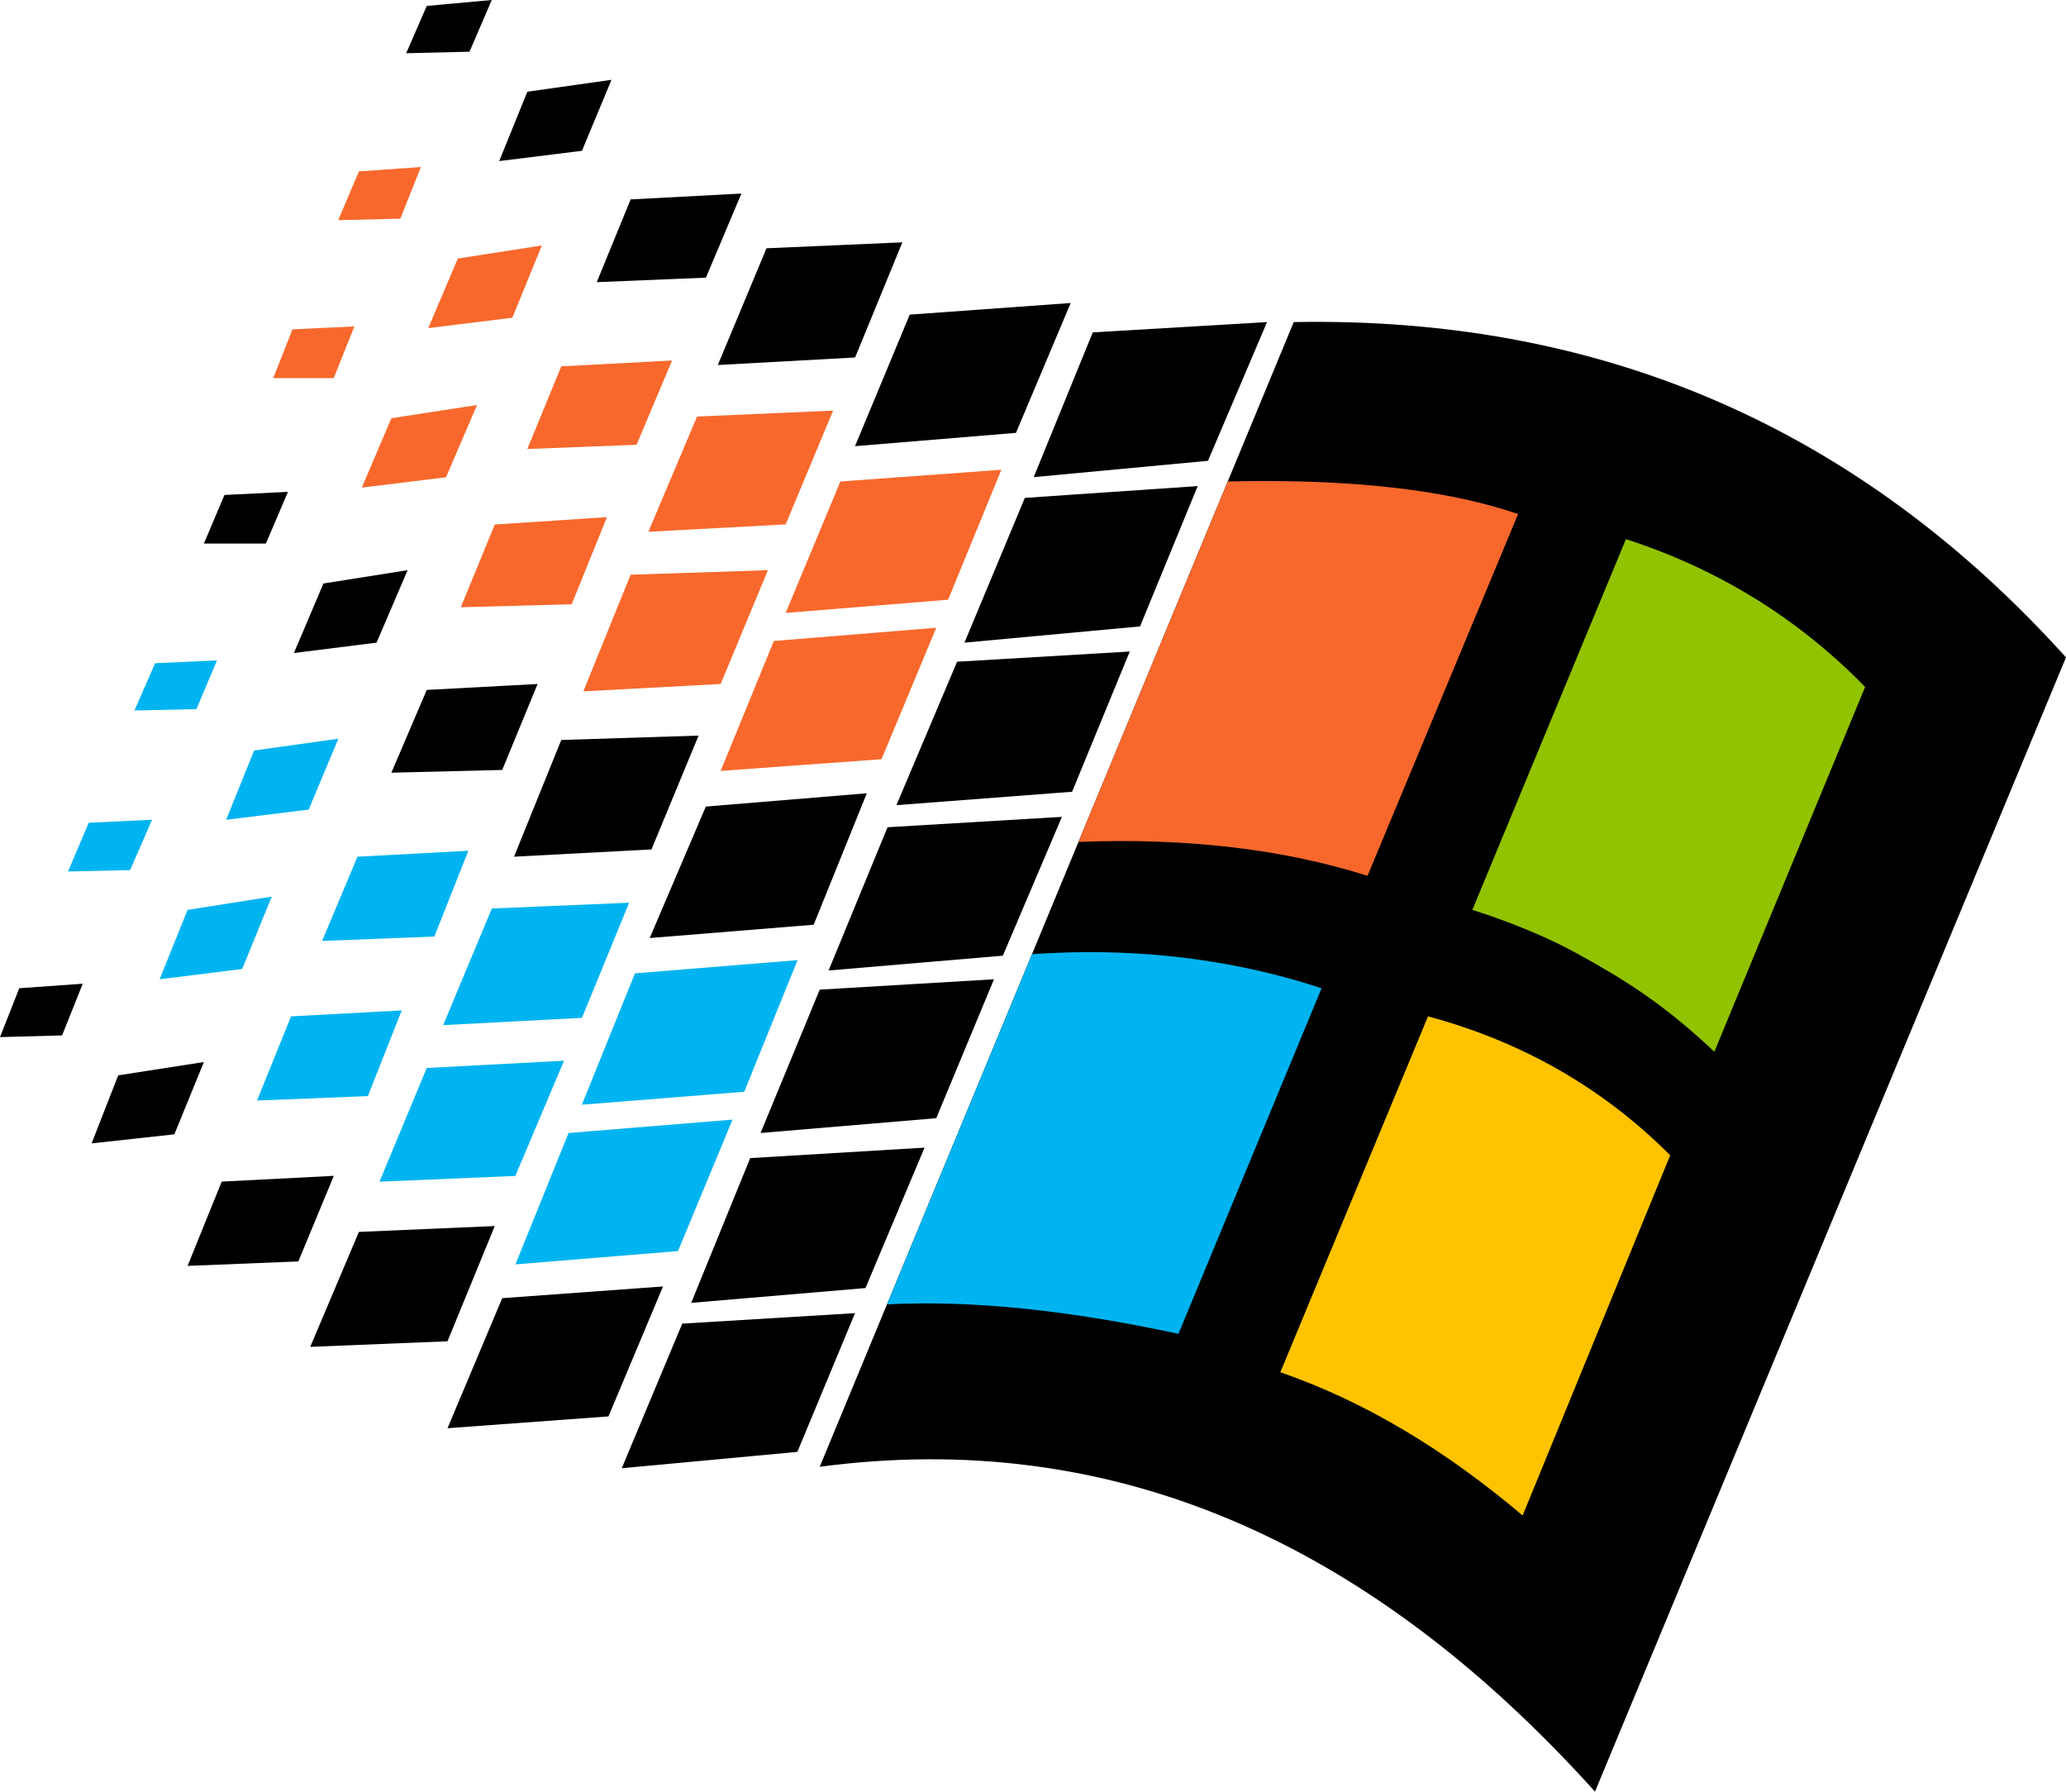 <svg xmlns="http://www.w3.org/2000/svg" width="521.794" height="452.404" viewBox="0 0 489.182 424.129"><path d="M377.659 424.129L489.182 155.62c-48.926-54.197-109.78-80.76-182.855-79.374L194.09 347.232c68.518-9.092 129.33 16.736 183.569 76.897z"/><path d="M69.253 77.968l-4.557 11.549h14.321l4.893-12.242zm15.728-37.399l-4.893 11.55 14.7-.358 4.871-12.22zm7.686 58.44l-6.993 16.42 19.928-2.436 7.35-17.114zm15.728-37.798l-6.993 16.463 19.907-2.457 6.992-17.114zm8.756 62.954l-8.043 19.591 26.249-.714 8.357-20.62zm15.749-37.44l-8.043 19.57 25.87-1.008 8.4-19.949zm16.42 49.325l-11.192 27.613 32.506-1.743 11.192-26.941zm15.729-37.44l-11.529 27.276 32.506-1.743 11.234-26.94zm43.677 81.117l12.956-31.12-38.449 3.129-12.599 30.762zm15.77-37.756l12.599-30.763-38.113 2.772-12.956 31.12z" fill="#f8682c"/><path d="M20.999 194.783l-4.893 11.528 14.699-.336 5.207-11.927zm15.727-37.777l-4.892 11.192 14.678-.336 4.871-11.528zm7.686 58.397l-6.615 16.421 19.55-2.436 6.993-17.135zM60.16 177.67l-6.615 16.4 19.55-2.415 7.013-16.778zm8.756 62.932l-8.063 19.928 26.248-1.05 8.021-20.284zm15.728-37.797l-8.378 19.949 26.584-1.05 8.042-20.306zm16.4 50.019l-11.192 26.92 32.17-1.365L133.55 251.1zm15.413-37.756L104.93 242.68l32.862-1.722 11.172-27.256zm18.164 53.148l-12.578 31.098 38.49-3.15 12.914-31.12zm15.728-37.798l-12.579 31.099 38.449-3.066 12.62-31.162z" fill="#00b4f1"/><path d="M4.557 233.945L0 245.515l14.699-.399 4.893-12.242zm48.59-116.773l-4.871 11.507h14.678l5.228-12.242zM101.045 1.407l-4.872 11.192 14.993-.357L116.436 0zM27.991 254.566l-6.3 16.105 19.592-2.141 6.993-17.114zm48.59-116.437L69.59 154.59l19.57-2.456 7.35-17.156zm61.211-102.431l6.993-16.8-19.928 2.815-6.656 16.42zM52.496 279.722l-8.084 19.948 26.227-1.05 8.4-20.263zm74.797-117.802l-26.248 1.407-8.378 19.591 26.248-.65zm22.028-114.715l-8.022 19.591 25.85-1.07 8.399-19.907zm-43.362 270.314l11.192-27.277-32.17 1.386-11.528 27.214zm59.447-143.378L132.9 175.17l-11.192 27.634 32.547-1.722zM213.66 57.368l-32.17 1.407-11.528 27.634 32.506-1.785zm-69.589 277.937l12.914-30.763-38.07 2.772-12.956 30.784zm23.056-144.365l-13.292 31.12 38.827-3.15 12.578-31.12zm48.276-116.458l-12.956 31.14 38.112-3.149 12.956-30.742zm-12.956 236.38l-40.905 2.478-14.321 34.228 41.577-3.864zm16.463-39.183l-41.283 2.478-13.964 34.27 41.262-3.507zm16.442-39.855l-41.262 2.457-14.006 33.934 41.598-3.507zm16.085-38.448l-41.284 2.457-13.964 33.912 41.263-3.507zm16.063-39.142l-40.884 2.415-14.363 33.955 41.598-3.17zm16.085-39.162l-40.926 2.793-14.3 34.27 41.577-3.843zm16.421-38.826l-41.262 2.436-13.985 34.27 41.262-3.864z"/><path d="M300.723 113.873c-3.26-.012-6.604.023-10.023.1l-35.341 85.33c26.037-1.019 48.983 1.836 68.44 8.036l35.654-85.653c-15.287-5.218-34.882-7.72-58.73-7.813z" fill="#f8682c"/><path d="M441.62 162.613c-16.084-16.442-34.983-27.97-56.633-34.984l-36.37 87.774s13.237 3.98 24.464 10.142c10.53 5.78 20.264 11.55 32.842 23.435z" fill="#91c300"/><path d="M395.466 273.485c-16.106-16.127-35.32-26.962-57.347-32.884l-34.963 84.247c20.264 7.013 39.183 18.541 57.368 33.912z" fill="#ffc300"/><path d="M257.684 225.4c-4.395.009-8.84.173-13.335.486l-34.334 82.896c20.48-1.04 43.374 1.457 69.014 6.972l33.89-81.81c-17.333-5.68-35.79-8.589-55.235-8.545z" fill="#00b4f1"/></svg>